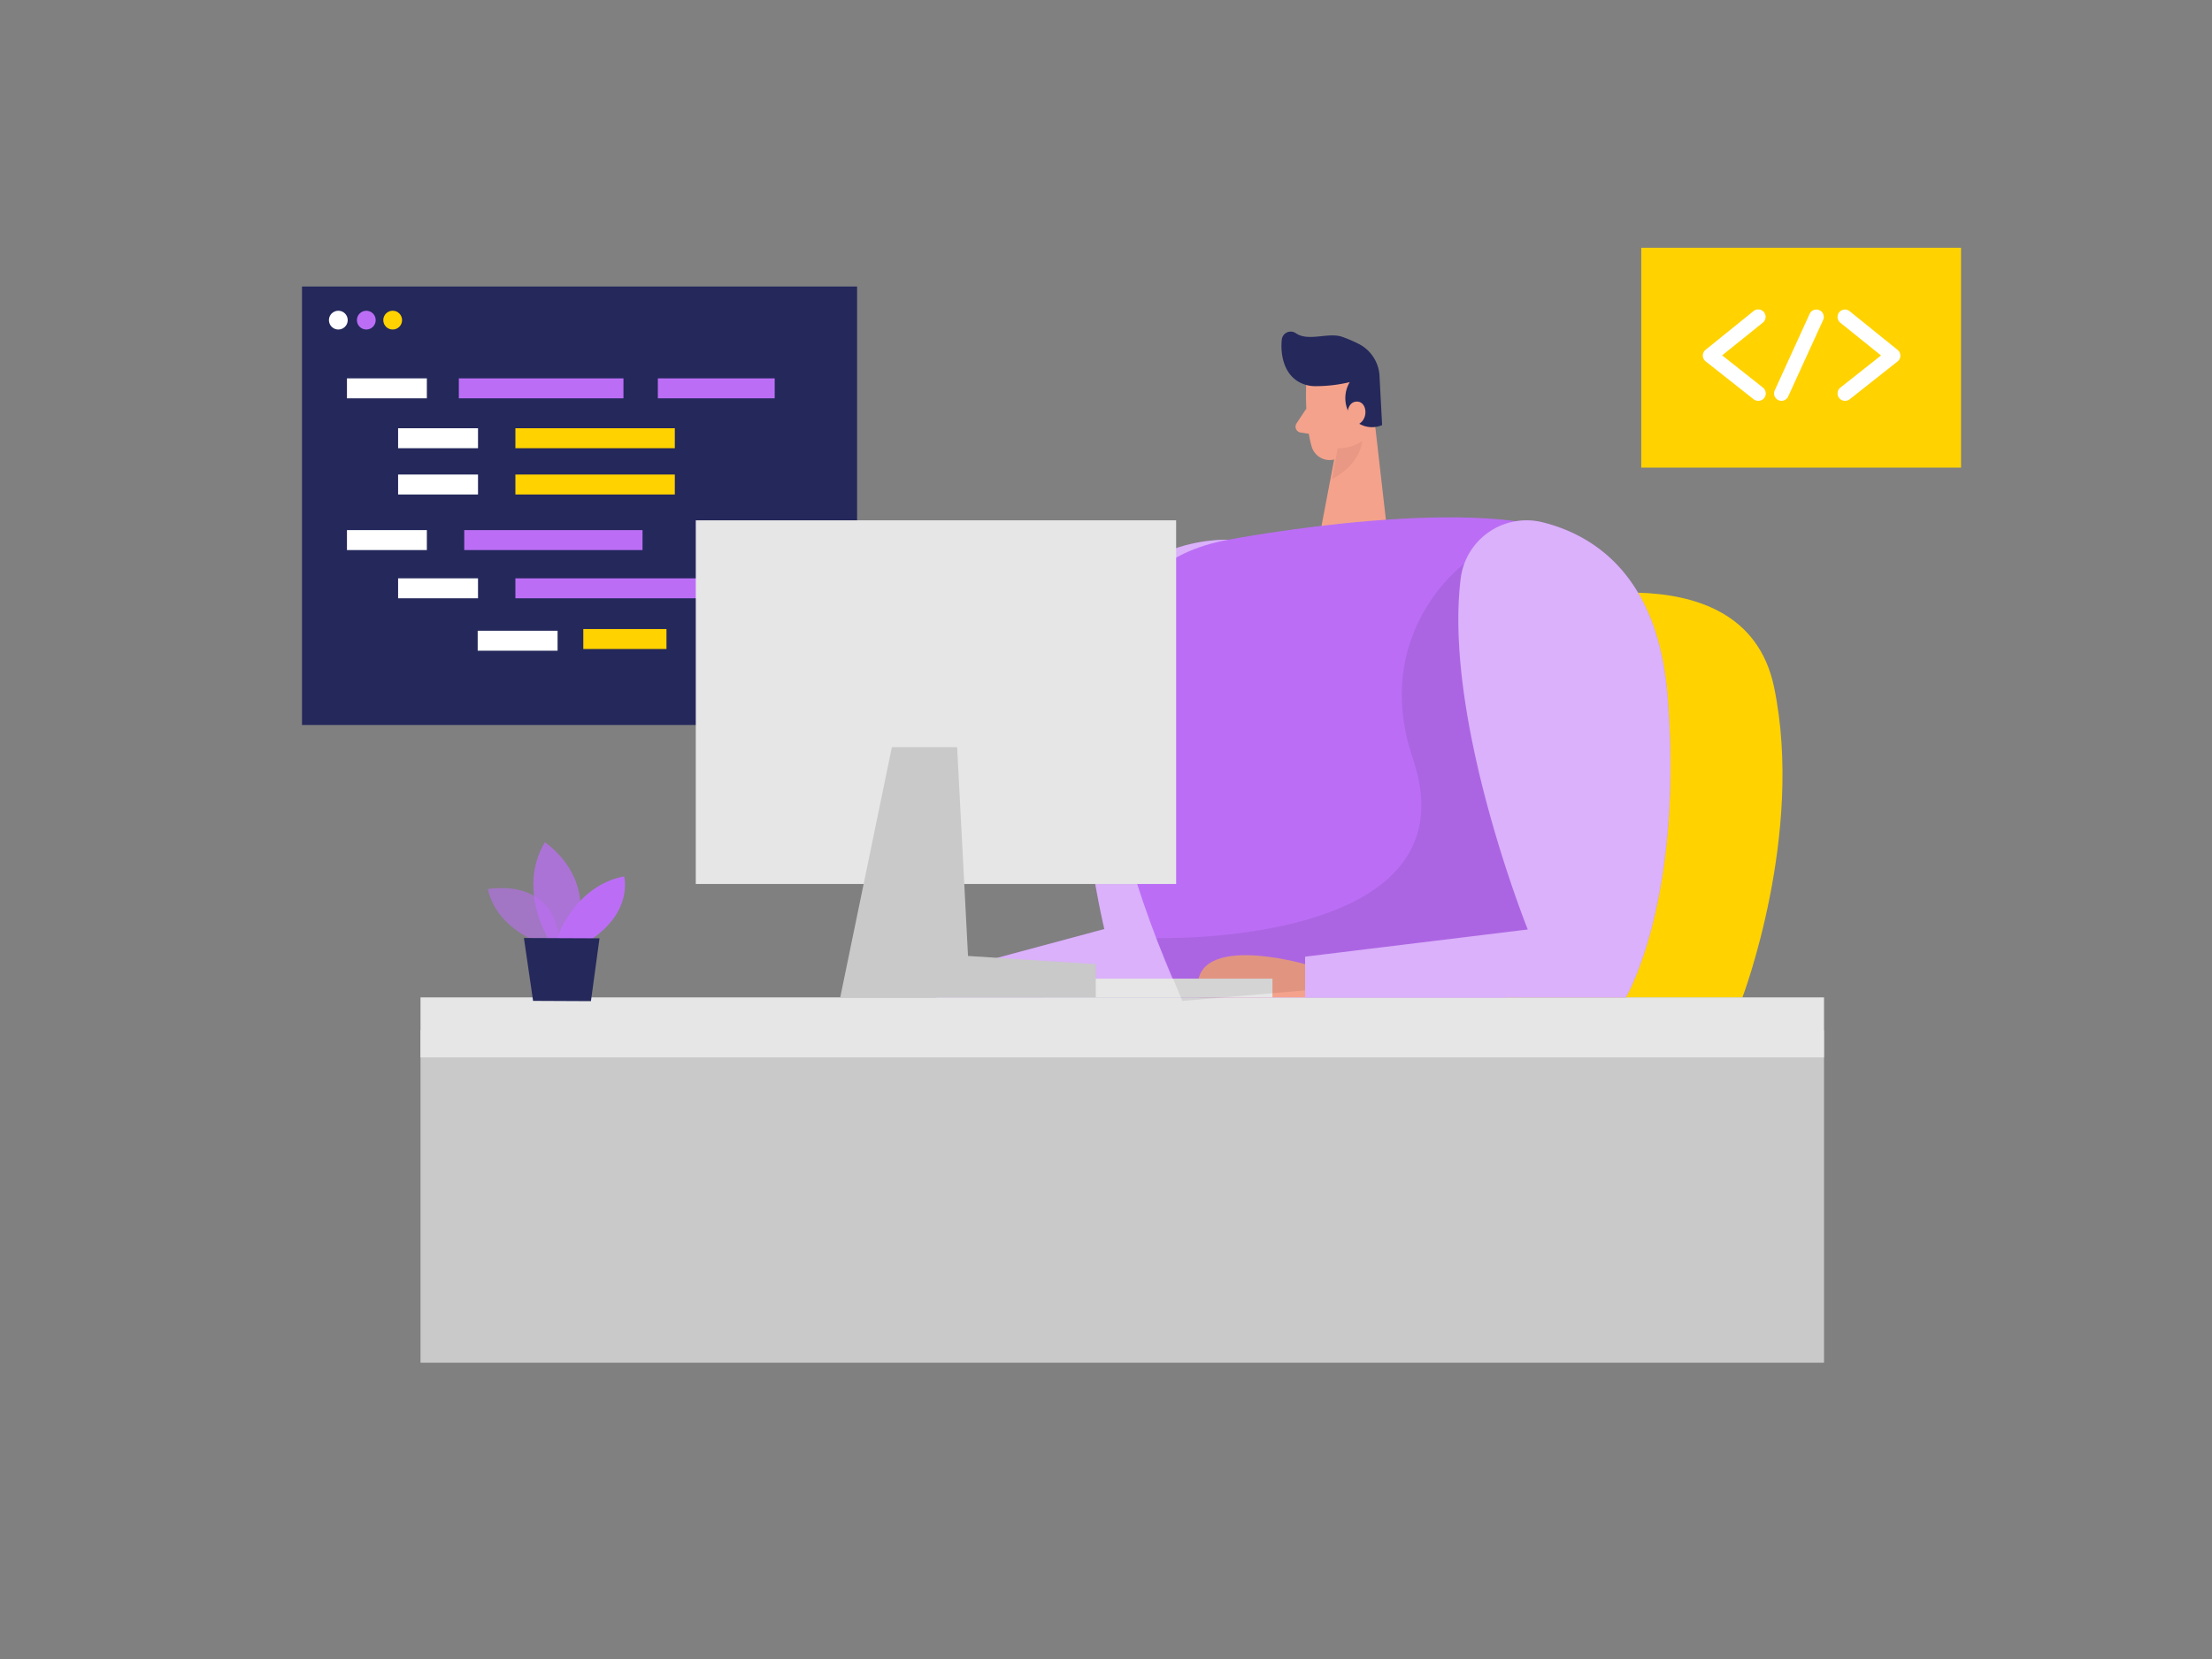 <svg id="Layer_1" data-name="Layer 1" xmlns="http://www.w3.org/2000/svg" viewBox="0 0 400 300" width="100%" height="100%" class="illustration styles_illustrationTablet__1DWOa"><rect x="0" y="0" width="400" height="300" fill="#808080" stroke="none"/><path d="M275.29,110s40-12.29,45.52,14.26-5.74,56.15-5.74,56.15H249.93Z" fill="#ffd200"></path><path d="M222.12,97.6s-21.19-1-25.36,20.06S199.7,168,199.7,168l-31.95,8.59,1.61,3.81h45.58l14-32.8Z" fill="#BB6eF5"></path><path d="M222.12,97.6s-21.19-1-25.36,20.06S199.7,168,199.7,168l-31.95,8.59,1.61,3.81h45.58l14-32.8Z" fill="#fff" opacity="0.46"></path><path d="M236.2,69.62s-.31,6.74,1,11.16a3.39,3.39,0,0,0,4.23,2.27c2.22-.69,5-2.27,5.62-5.86l1.77-6a6.06,6.06,0,0,0-2.93-6.36C242,62.28,236.18,65.51,236.2,69.62Z" fill="#f4a28c"></path><polygon points="248.36 74.27 250.87 96.23 238.66 96.74 241.74 80.56 248.36 74.27" fill="#f4a28c"></polygon><path d="M237.89,69.83a26.51,26.51,0,0,0,6.19-.73,5.62,5.62,0,0,0,.25,6.17,4.59,4.59,0,0,0,5.6,1.6l-.46-8.66a6.91,6.91,0,0,0-3.73-6,25.28,25.28,0,0,0-3-1.29c-2.53-.9-6.12.92-8.42-.67a1.62,1.62,0,0,0-2.53,1.17c-.29,2.65.35,6.77,4,8.06A6,6,0,0,0,237.89,69.83Z" fill="#24285b"></path><path d="M243.6,75.1s0-2.6,1.9-2.48,2.06,3.87-.57,4.33Z" fill="#f4a28c"></path><path d="M236.23,73.88l-1.77,2.67a1.08,1.08,0,0,0,.74,1.67l2.6.38Z" fill="#f4a28c"></path><path d="M241.91,81.08a8,8,0,0,0,4.41-1.31s-.18,4.08-5.46,6.86Z" fill="#ce8172" opacity="0.31"></path><path d="M222.12,97.6s47.53-9.11,63.77,0-17.83,93.86-17.83,93.86L218,189.88S174.2,106.31,222.12,97.6Z" fill="#BB6eF5"></path><rect x="296.79" y="44.8" width="57.83" height="39.76" fill="#ffd200"></rect><path d="M317.93,72.48a1.31,1.31,0,0,1-.83-.29l-8.67-6.85a1.33,1.33,0,0,1,0-2.09l8.67-7a1.34,1.34,0,1,1,1.68,2.09l-7.36,5.92,7.35,5.81A1.34,1.34,0,0,1,319,72,1.31,1.31,0,0,1,317.93,72.48Z" fill="#fff"></path><path d="M333.63,72.48a1.31,1.31,0,0,1-1.05-.51,1.34,1.34,0,0,1,.22-1.88l7.35-5.81-7.36-5.92a1.34,1.34,0,0,1,1.68-2.09l8.67,7a1.33,1.33,0,0,1,0,2.09l-8.67,6.85A1.31,1.31,0,0,1,333.63,72.48Z" fill="#fff"></path><path d="M322.14,72.48a1.37,1.37,0,0,1-.55-.12,1.34,1.34,0,0,1-.66-1.77l6.31-13.83a1.34,1.34,0,0,1,2.44,1.11L323.36,71.7A1.33,1.33,0,0,1,322.14,72.48Z" fill="#fff"></path><rect x="76.04" y="186.29" width="253.8" height="60.13" fill="#c9c9c9"></rect><rect x="76.04" y="180.36" width="253.8" height="10.85" fill="#e6e6e6"></rect><rect x="54.61" y="51.81" width="100.38" height="79.29" fill="#24285b"></rect><rect x="83.95" y="95.86" width="32.24" height="3.61" fill="#BB6eF5"></rect><rect x="93.2" y="85.81" width="28.83" height="3.61" fill="#ffd200"></rect><rect x="105.48" y="113.75" width="15.04" height="3.61" fill="#ffd200"></rect><rect x="93.2" y="104.58" width="38.42" height="3.61" fill="#BB6eF5"></rect><rect x="71.99" y="104.58" width="14.45" height="3.61" fill="#fff"></rect><rect x="86.38" y="114.06" width="14.45" height="3.61" fill="#fff"></rect><rect x="62.74" y="95.86" width="14.45" height="3.61" fill="#fff"></rect><circle cx="61.18" cy="57.89" r="1.7" fill="#fff"></circle><circle cx="66.24" cy="57.89" r="1.7" fill="#BB6eF5"></circle><circle cx="71.01" cy="57.89" r="1.7" fill="#ffd200"></circle><rect x="62.74" y="68.42" width="14.45" height="3.61" fill="#fff"></rect><rect x="71.99" y="77.44" width="14.45" height="3.61" fill="#fff"></rect><rect x="93.2" y="77.44" width="28.83" height="3.61" fill="#ffd200"></rect><rect x="71.99" y="85.81" width="14.45" height="3.61" fill="#fff"></rect><rect x="82.97" y="68.42" width="29.77" height="3.61" fill="#BB6eF5"></rect><rect x="118.96" y="68.42" width="21.13" height="3.61" fill="#BB6eF5"></rect><path d="M236,174.35s-21.83-6.32-19.21,6H236Z" fill="#f4a28c"></path><rect x="188.81" y="176.97" width="41.29" height="3.39" fill="#e6e6e6"></rect><rect x="125.82" y="94.09" width="86.86" height="65.76" fill="#e6e6e6"></rect><path d="M264.8,101.92s-17.05,12.43-9.3,35.31c11.55,34.09-46.42,32.39-46.42,32.39L213.8,181l66.53-5.71,5.79-23Z" opacity="0.08"></path><polygon points="161.28 135.11 151.94 180.36 198.15 180.36 198.15 174.35 175.05 172.87 173.08 135.11 161.28 135.11" fill="#c9c9c9"></polygon><path d="M264.14,104.62a12,12,0,0,1,14.78-10.18c9.26,2.3,20.89,9.58,22.63,31.4,2.95,37-7.54,54.52-7.54,54.52H236V173l40.27-4.92S261,130.13,264.14,104.62Z" fill="#BB6eF5"></path><path d="M264.14,104.62a12,12,0,0,1,14.78-10.18c9.26,2.3,20.89,9.58,22.63,31.4,2.95,37-7.54,54.52-7.54,54.52H236V173l40.27-4.92S261,130.13,264.14,104.62Z" fill="#fff" opacity="0.46"></path><path d="M98.2,170.65s-8.19-2.24-10-9.87c0,0,12.7-2.57,13.06,10.54Z" fill="#BB6eF5" opacity="0.58"></path><path d="M99.21,169.83s-5.73-9.05-.69-17.52c0,0,9.66,6.14,5.37,17.54Z" fill="#BB6eF5" opacity="0.73"></path><path d="M100.68,169.84s3-9.56,12.18-11.37c0,0,1.71,6.2-5.93,11.4Z" fill="#BB6eF5"></path><polygon points="94.74 169.62 96.4 180.99 106.86 181.04 108.41 169.68 94.74 169.62" fill="#24285b"></polygon></svg>
